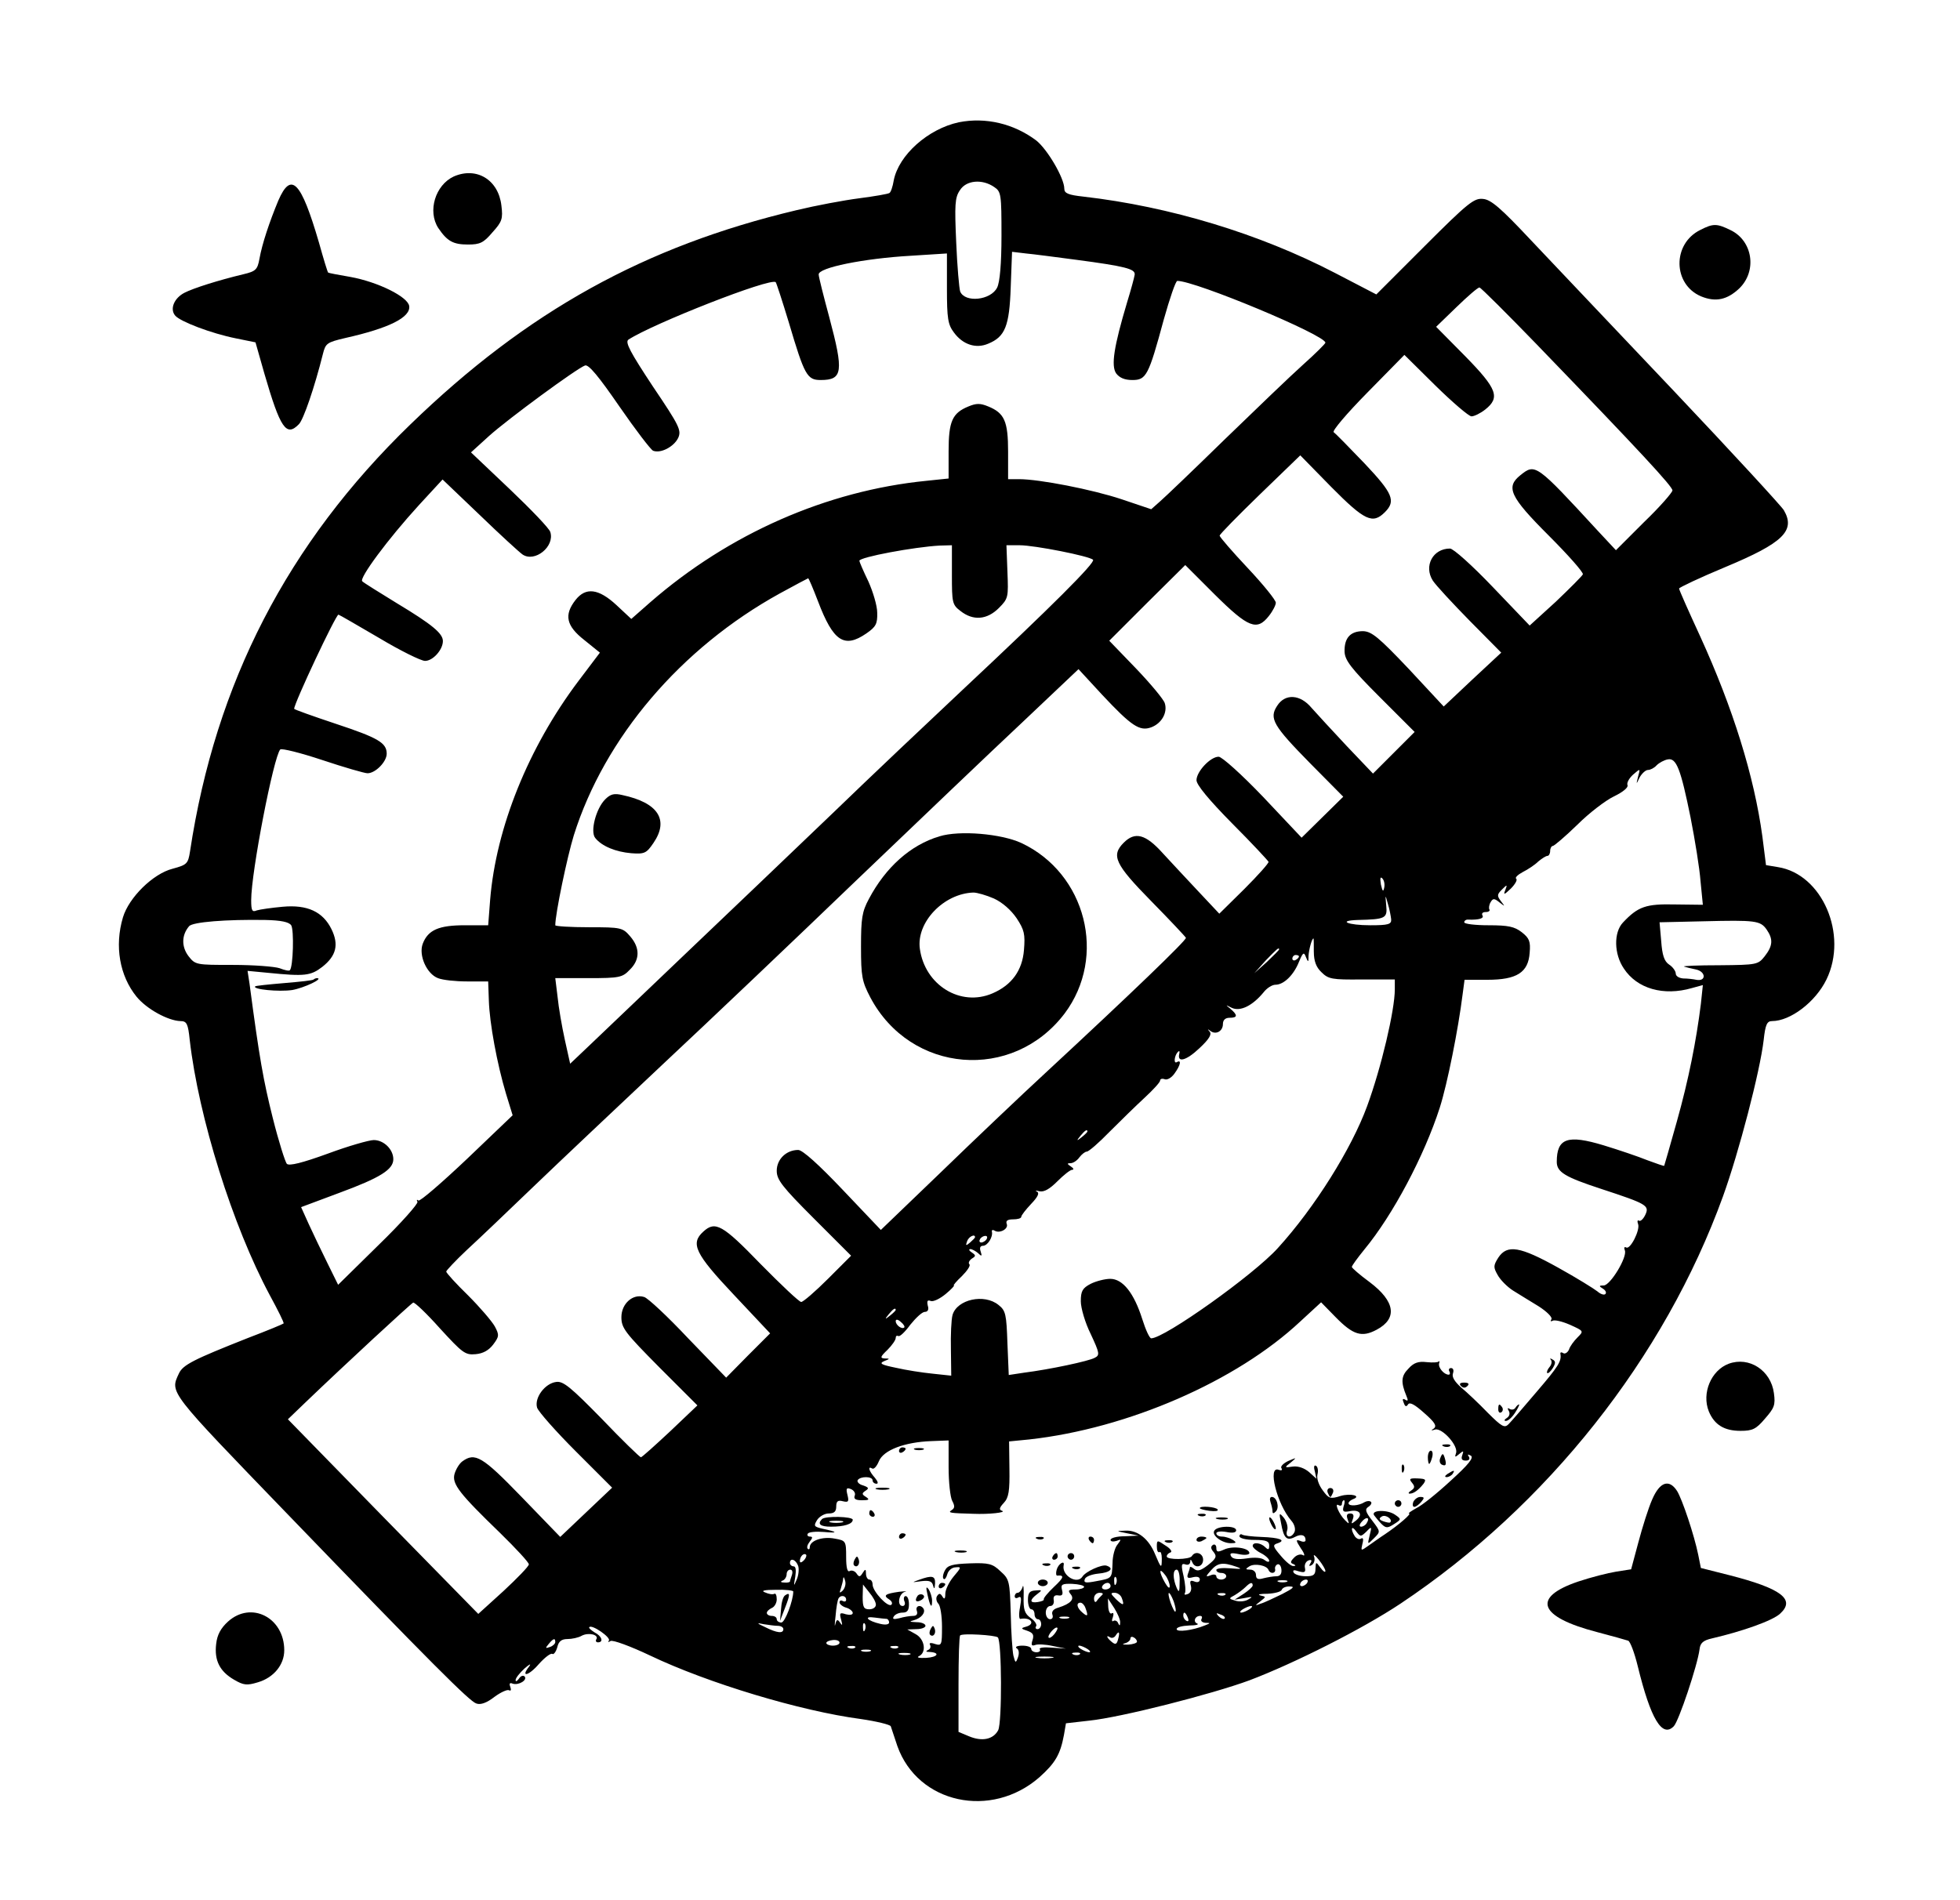 <?xml version="1.0" standalone="no"?>
<!DOCTYPE svg PUBLIC "-//W3C//DTD SVG 20010904//EN"
 "http://www.w3.org/TR/2001/REC-SVG-20010904/DTD/svg10.dtd">
<svg version="1.0" xmlns="http://www.w3.org/2000/svg"
 width="593pt" height="575pt" viewBox="0 0 593 575"
 preserveAspectRatio="xMidYMid meet">

<g transform="translate(0,575) scale(0.1,-0.1)"
fill="#000000" stroke="none">
<path d="M2901 5380 c-93 -20 -182 -99 -197 -176 -3 -19 -9 -36 -13 -38 -4 -3
-45 -10 -91 -16 -47 -6 -132 -22 -190 -36 -459 -109 -815 -306 -1168 -648
-372 -360 -590 -783 -667 -1292 -6 -38 -9 -41 -53 -53 -59 -15 -132 -87 -150
-147 -26 -87 -10 -177 41 -240 31 -38 96 -73 133 -74 19 0 23 -8 28 -57 27
-235 130 -563 242 -772 25 -46 44 -84 42 -86 -2 -2 -50 -22 -108 -44 -164 -65
-197 -81 -209 -108 -27 -58 -32 -51 327 -423 438 -454 553 -569 573 -575 13
-5 32 2 55 20 19 14 39 23 44 20 6 -3 7 1 4 10 -4 10 -2 14 7 10 18 -6 46 11
36 22 -5 4 -12 1 -17 -7 -6 -8 -10 -10 -10 -4 0 6 12 21 27 35 15 13 21 16 14
6 -27 -34 -2 -29 29 7 18 20 36 34 41 31 4 -3 11 6 15 20 4 18 13 25 31 25 13
0 33 4 43 10 21 11 53 3 44 -11 -3 -5 0 -9 5 -9 18 0 12 19 -10 30 -11 7 -19
14 -16 16 8 9 67 -32 59 -41 -4 -5 -1 -5 5 -1 7 4 61 -16 120 -44 176 -84 456
-168 637 -192 48 -7 89 -17 91 -22 2 -6 11 -33 20 -60 62 -174 284 -222 430
-94 48 43 63 69 74 128 l6 35 70 8 c97 10 371 80 485 122 137 52 343 156 457
232 444 296 799 744 976 1233 48 133 112 378 123 473 5 46 10 57 25 57 56 0
132 58 165 126 66 136 -13 319 -147 340 l-36 6 -11 87 c-25 183 -89 388 -188
605 -35 76 -64 141 -64 145 0 3 63 33 140 65 175 73 213 110 177 172 -7 12
-156 174 -332 360 -176 185 -371 392 -434 458 -90 96 -120 122 -144 124 -27 3
-45 -11 -177 -143 l-146 -146 -125 65 c-229 119 -500 201 -761 231 -46 5 -58
10 -58 24 0 32 -51 119 -85 146 -68 51 -153 71 -234 55z m107 -196 c21 -14 22
-22 22 -147 0 -85 -5 -141 -13 -157 -19 -39 -98 -47 -112 -12 -3 9 -9 76 -12
149 -5 113 -4 135 11 157 19 31 68 35 104 10z m247 -220 c151 -20 180 -28 178
-45 -1 -8 -11 -45 -23 -84 -40 -134 -49 -192 -33 -215 10 -13 25 -20 49 -20
42 0 49 13 95 183 18 64 36 117 41 117 55 0 448 -164 448 -187 0 -3 -30 -33
-67 -66 -38 -34 -144 -136 -238 -227 -93 -91 -182 -176 -196 -188 l-26 -23
-89 30 c-90 30 -250 61 -311 61 l-33 0 0 83 c0 92 -11 117 -60 137 -24 10 -36
10 -60 0 -49 -20 -60 -45 -60 -136 l0 -82 -67 -7 c-302 -30 -597 -160 -835
-367 l-58 -51 -45 42 c-54 50 -93 55 -124 15 -35 -45 -28 -78 27 -121 l47 -38
-65 -86 c-152 -202 -249 -444 -267 -661 l-6 -78 -71 0 c-78 0 -111 -14 -127
-56 -13 -35 12 -91 46 -104 15 -6 54 -10 89 -10 l63 0 2 -57 c2 -69 25 -193
52 -283 l20 -65 -138 -132 c-76 -72 -142 -129 -147 -126 -5 4 -6 2 -3 -4 3 -5
-49 -64 -117 -130 l-123 -121 -33 67 c-18 36 -43 89 -56 117 l-23 51 115 43
c125 46 164 71 164 102 0 30 -29 58 -59 58 -14 0 -77 -18 -139 -41 -77 -28
-117 -38 -124 -31 -5 5 -25 68 -43 140 -28 112 -40 178 -70 405 l-6 39 63 -6
c110 -11 128 -9 163 18 42 33 51 67 28 114 -26 53 -73 75 -148 68 -33 -3 -68
-8 -78 -11 -14 -6 -17 -1 -17 31 0 85 68 435 88 456 4 4 61 -10 127 -32 66
-22 128 -40 137 -40 24 0 58 35 58 59 0 33 -25 48 -155 91 -69 23 -125 43
-125 45 0 17 126 285 134 285 2 0 57 -32 122 -70 65 -39 128 -70 140 -70 24 0
54 34 54 60 0 23 -32 50 -140 115 -52 32 -99 61 -104 66 -10 9 77 127 172 231
l71 77 112 -107 c61 -59 120 -113 130 -120 37 -25 98 24 84 68 -3 11 -59 69
-123 130 l-117 111 55 50 c58 52 265 204 290 213 11 4 42 -34 104 -124 49 -71
95 -131 102 -134 23 -9 63 12 76 39 10 23 4 36 -77 156 -68 103 -84 133 -74
141 73 48 431 189 446 174 2 -2 20 -57 40 -123 47 -159 55 -173 96 -173 67 0
70 25 26 190 -17 63 -32 122 -32 129 -3 21 138 49 278 57 l110 7 0 -106 c0
-91 3 -109 21 -133 27 -37 67 -50 104 -34 51 21 64 53 68 171 l4 107 42 -5
c22 -2 91 -11 151 -19z m1399 -261 c309 -320 406 -425 406 -437 0 -6 -38 -50
-86 -96 l-85 -85 -56 60 c-186 202 -188 203 -233 167 -45 -36 -32 -65 85 -182
59 -59 106 -112 104 -118 -2 -5 -39 -42 -82 -83 l-79 -72 -111 116 c-64 67
-120 117 -130 117 -52 0 -80 -53 -52 -97 9 -14 60 -69 112 -122 l95 -96 -87
-81 -87 -82 -106 114 c-91 96 -112 113 -138 114 -39 0 -57 -21 -56 -62 1 -26
19 -50 106 -137 l106 -106 -63 -63 -63 -63 -80 84 c-43 46 -91 98 -106 115
-34 41 -80 44 -104 6 -25 -38 -12 -60 100 -174 l100 -101 -63 -62 -63 -62
-116 123 c-65 68 -125 122 -135 122 -25 0 -67 -45 -67 -71 0 -14 37 -59 108
-131 59 -59 108 -112 110 -116 1 -4 -32 -41 -73 -82 l-76 -75 -62 66 c-34 36
-83 89 -109 117 -52 58 -84 66 -118 32 -39 -39 -27 -65 83 -177 56 -57 103
-107 105 -111 2 -7 -164 -167 -423 -407 -77 -71 -221 -208 -320 -304 l-180
-173 -115 121 c-73 77 -122 121 -135 121 -36 0 -65 -28 -65 -63 0 -27 16 -48
112 -144 l113 -113 -70 -70 c-38 -38 -75 -70 -81 -70 -6 0 -61 52 -123 115
-115 119 -137 131 -173 98 -40 -36 -25 -67 92 -191 l110 -117 -67 -67 -66 -67
-115 119 c-62 66 -122 122 -133 125 -34 11 -69 -20 -69 -61 0 -33 11 -47 115
-152 l115 -115 -82 -78 c-46 -43 -86 -79 -89 -79 -3 0 -57 52 -118 116 -94 96
-117 115 -138 112 -34 -4 -67 -48 -58 -78 4 -12 57 -72 117 -132 l110 -110
-78 -74 -79 -75 -117 121 c-119 123 -141 136 -180 107 -9 -7 -19 -24 -23 -38
-8 -30 16 -60 138 -178 48 -47 87 -89 87 -95 0 -6 -35 -42 -77 -81 l-76 -69
-288 294 -288 295 52 50 c122 117 320 300 327 303 4 2 41 -33 81 -78 68 -74
76 -81 108 -78 23 2 40 12 53 29 18 24 19 29 5 55 -9 16 -45 58 -81 94 -36 35
-66 68 -66 72 0 3 28 33 62 65 35 32 126 119 203 193 77 74 253 240 390 369
138 129 401 379 585 556 184 176 411 393 504 480 l169 160 71 -77 c89 -95 114
-112 149 -99 32 12 50 45 41 73 -3 11 -43 59 -87 105 l-81 84 115 115 115 114
90 -90 c101 -100 127 -110 163 -64 12 15 21 33 21 40 0 8 -38 55 -85 105 -47
50 -85 94 -85 98 0 4 55 60 122 125 l122 118 94 -96 c101 -102 125 -113 162
-76 34 34 24 57 -62 148 -46 48 -87 90 -93 94 -5 4 39 56 102 120 l112 114 94
-93 c52 -51 101 -93 109 -93 8 0 27 9 42 21 45 36 36 62 -61 161 l-88 89 62
60 c33 32 64 59 69 59 4 0 84 -80 178 -177z m-1774 -692 c0 -85 1 -91 26 -110
38 -30 80 -27 116 9 29 29 29 33 26 110 l-3 80 40 0 c45 0 212 -33 222 -44 8
-8 -124 -140 -392 -391 -99 -93 -279 -263 -400 -380 -121 -116 -321 -307 -445
-425 -124 -118 -252 -241 -285 -272 l-60 -57 -16 72 c-9 41 -19 99 -22 130
l-7 57 100 0 c94 0 103 2 125 25 31 30 32 66 2 101 -23 27 -28 28 -125 28 -56
0 -102 3 -102 6 0 35 36 207 56 272 93 296 324 567 623 732 46 25 85 46 86 46
2 0 15 -31 30 -70 46 -121 79 -143 146 -97 29 20 34 29 33 63 0 21 -13 64 -27
95 -15 31 -27 59 -27 62 0 11 167 42 243 46 l37 1 0 -89z m2235 -736 c13 -66
27 -152 30 -192 l7 -71 -84 1 c-88 2 -112 -6 -158 -55 -28 -30 -27 -95 3 -139
40 -61 120 -84 206 -59 l33 9 -6 -57 c-14 -112 -37 -229 -73 -357 -20 -71 -37
-131 -38 -133 -1 -1 -24 7 -51 17 -27 11 -86 31 -132 45 -109 33 -142 22 -142
-50 0 -31 25 -46 135 -82 137 -45 146 -50 133 -78 -6 -13 -15 -21 -19 -18 -5
3 -6 -2 -3 -10 7 -18 -24 -79 -36 -71 -6 3 -7 -1 -4 -9 8 -20 -44 -106 -64
-106 -15 0 -15 -2 -2 -10 8 -5 11 -12 7 -16 -4 -4 -15 0 -24 8 -10 8 -63 41
-119 72 -115 64 -154 71 -181 30 -15 -24 -15 -29 -2 -52 8 -15 29 -36 46 -47
18 -11 53 -33 78 -48 25 -16 42 -33 39 -39 -4 -6 -2 -8 3 -5 6 4 30 -2 53 -12
42 -19 42 -19 23 -38 -11 -11 -23 -27 -26 -37 -4 -9 -12 -14 -17 -11 -6 4 -10
3 -9 -2 4 -22 -6 -38 -72 -115 -39 -46 -77 -90 -85 -98 -12 -12 -20 -8 -63 35
-27 28 -63 62 -80 76 -20 18 -29 32 -25 43 3 9 1 16 -6 16 -6 0 -8 -5 -5 -10
3 -5 2 -10 -2 -10 -14 0 -32 21 -29 34 2 6 1 9 -1 6 -2 -3 -18 -4 -37 -2 -25
3 -39 -2 -55 -20 -22 -22 -23 -41 -6 -82 6 -14 5 -17 -3 -12 -8 5 -10 2 -5 -9
4 -12 8 -13 13 -5 5 8 20 0 49 -26 32 -28 39 -39 29 -47 -10 -6 -8 -7 4 -3 21
6 72 -50 63 -72 -4 -12 -3 -13 10 -2 13 11 14 10 9 -4 -4 -11 -1 -16 11 -16
10 0 13 5 9 12 -5 7 -3 8 6 3 10 -6 -7 -27 -61 -76 -41 -38 -87 -75 -104 -83
-16 -9 -26 -16 -22 -16 9 0 -30 -34 -73 -63 -14 -9 -36 -25 -49 -34 -24 -17
-24 -17 -19 5 4 14 2 20 -4 16 -6 -4 -14 0 -19 7 -14 22 -10 35 4 15 13 -17
14 -17 31 -1 16 17 17 16 10 -11 -7 -29 -7 -29 13 -9 20 20 20 20 -5 53 -21
27 -23 35 -12 42 8 5 11 12 8 15 -4 4 -13 3 -20 -1 -17 -11 -48 -13 -48 -3 0
4 6 9 13 12 28 10 -6 19 -37 10 -31 -10 -36 -8 -54 17 -12 16 -19 36 -16 48 3
11 1 23 -4 26 -6 4 -8 -3 -4 -16 l5 -23 -22 20 c-14 12 -33 19 -49 17 -26 -4
-27 -3 -7 12 19 16 19 16 -7 5 -15 -7 -25 -17 -21 -22 4 -6 0 -8 -8 -5 -35 14
-6 -103 38 -154 9 -10 13 -24 10 -33 -9 -21 -30 -19 -23 3 4 10 -1 27 -9 38
-15 18 -16 17 -9 -16 8 -45 17 -54 42 -41 19 10 32 6 32 -10 0 -5 -7 -6 -16
-2 -14 5 -14 2 2 -23 11 -15 13 -25 6 -20 -7 4 -19 1 -27 -8 -11 -11 -12 -16
-2 -19 8 -4 8 -6 0 -6 -6 -1 -23 13 -38 31 -25 29 -25 33 -9 38 26 9 6 17 -50
19 -28 1 -53 4 -58 7 -4 3 -8 0 -8 -5 0 -6 20 -11 45 -11 36 0 45 -4 45 -17 0
-13 -3 -14 -12 -5 -14 14 -38 16 -38 4 0 -5 11 -15 25 -22 14 -7 25 -18 25
-23 0 -5 -6 -4 -14 2 -8 7 -29 9 -54 5 -27 -4 -42 -2 -47 6 -6 10 -1 12 23 7
18 -4 32 -2 32 3 0 16 -50 23 -76 11 -20 -9 -24 -8 -24 5 0 8 -5 12 -10 9 -8
-5 -7 -12 2 -22 10 -13 8 -19 -17 -39 -22 -17 -32 -20 -42 -12 -7 6 -13 8 -13
5 0 -3 -3 -12 -6 -20 -4 -12 0 -14 15 -10 13 3 21 1 21 -7 0 -7 -7 -10 -16 -6
-13 5 -15 2 -11 -13 3 -12 -1 -22 -10 -25 -8 -3 -11 -2 -8 3 3 6 1 28 -4 51
-8 34 -7 40 5 36 8 -3 14 0 15 7 0 9 2 9 6 0 8 -21 33 -15 33 7 0 20 -24 28
-34 11 -7 -11 -76 -12 -76 -1 0 5 5 10 11 12 7 2 0 12 -15 21 -25 17 -26 17
-26 -3 0 -12 3 -19 8 -17 4 3 7 -6 7 -19 0 -32 -2 -31 -20 12 -19 47 -53 74
-90 72 -30 -1 -29 -1 5 -8 l35 -7 -42 -2 c-24 0 -43 -5 -43 -11 0 -5 8 -6 18
-3 15 6 15 5 3 -11 -8 -9 -15 -35 -15 -56 -2 -47 -1 -46 -50 -55 -31 -6 -38
-5 -34 6 2 8 21 15 41 17 36 3 49 16 25 24 -14 5 -64 -18 -73 -33 -16 -25 -63
3 -57 34 4 17 -16 5 -21 -13 -3 -10 -2 -19 2 -18 22 2 20 -6 -10 -34 -19 -18
-33 -35 -31 -38 1 -3 -6 -6 -18 -8 -25 -4 -26 6 -2 24 16 12 15 13 -5 11 -18
-1 -23 -7 -23 -29 0 -15 5 -28 10 -28 6 0 10 -7 10 -15 0 -8 5 -15 10 -15 6 0
10 -7 10 -15 0 -8 -5 -15 -11 -15 -5 0 -8 4 -4 9 3 5 -5 17 -17 25 -18 13 -22
25 -21 63 1 27 -1 40 -3 31 -3 -10 -10 -18 -15 -18 -5 0 -9 -5 -9 -11 0 -5 5
-7 11 -3 9 5 10 -3 5 -30 -4 -20 -3 -36 1 -35 33 6 47 -16 16 -24 -15 -4 -14
-6 5 -12 17 -6 21 -12 16 -28 -5 -15 -3 -19 8 -15 7 3 31 2 53 -3 l40 -8 -43
3 c-23 2 -40 0 -36 -5 3 -5 -2 -9 -10 -9 -9 0 -16 5 -16 10 0 6 -12 10 -27 10
-16 0 -23 -4 -17 -8 7 -4 8 -15 4 -27 -7 -19 -8 -18 -14 5 -3 14 -7 71 -8 127
-3 98 -4 104 -31 128 -24 23 -35 26 -93 24 -53 -2 -67 -6 -75 -21 -6 -11 -8
-23 -4 -26 3 -3 8 3 11 14 3 11 14 21 25 21 18 2 18 0 -6 -28 -14 -17 -25 -40
-25 -52 0 -16 -3 -18 -9 -8 -6 10 -10 10 -16 1 -4 -6 -2 -17 4 -23 6 -6 11
-37 11 -70 0 -55 -1 -58 -21 -52 -14 5 -19 3 -15 -3 3 -6 0 -13 -6 -15 -8 -4
-7 -6 4 -6 34 -2 25 -16 -10 -18 -21 -1 -30 1 -22 5 24 11 18 52 -10 67 l-25
14 28 1 c15 0 27 5 27 10 0 6 -12 11 -27 11 -22 1 -23 2 -8 6 22 6 36 23 29
35 -9 14 -26 8 -20 -7 3 -10 -1 -15 -12 -15 -9 0 -28 -3 -41 -7 -17 -4 -22 -3
-17 5 4 7 16 12 27 12 14 0 19 7 19 25 0 14 -4 25 -10 25 -5 0 -7 -7 -4 -15 4
-8 1 -15 -5 -15 -18 0 -12 38 7 43 9 2 1 2 -18 0 -42 -6 -49 -11 -30 -23 8 -5
11 -12 7 -16 -10 -10 -57 40 -57 61 0 8 -4 15 -10 15 -5 0 -10 8 -10 18 0 14
-2 15 -10 2 -8 -13 -11 -13 -19 -1 -5 7 -14 10 -20 7 -7 -5 -11 9 -11 42 0 49
-1 50 -35 56 -36 7 -75 -6 -75 -26 0 -6 -3 -8 -6 -5 -4 4 -1 13 6 22 9 11 9
15 1 15 -7 0 -10 4 -7 9 3 5 25 7 49 5 44 -4 42 0 -5 10 -25 6 -27 8 -16 26 7
11 23 20 35 20 17 0 23 6 23 21 0 16 5 20 20 16 17 -4 19 -1 14 19 -5 20 -3
23 10 18 10 -4 15 -13 12 -20 -4 -10 3 -14 22 -14 21 0 24 2 12 10 -13 8 -13
11 -1 19 11 7 9 10 -8 16 -12 3 -19 11 -16 16 8 12 45 12 45 -1 0 -5 5 -10 12
-10 6 0 4 7 -5 18 -18 20 -23 37 -8 28 5 -3 14 7 20 22 14 34 78 58 159 61
l52 2 0 -81 c0 -45 5 -91 11 -102 8 -15 8 -22 -2 -28 -12 -8 -6 -9 66 -11 47
-2 101 4 87 9 -10 3 -9 9 5 24 15 16 18 36 17 103 l-1 83 61 6 c298 33 627
176 820 357 l63 58 44 -45 c53 -54 79 -62 124 -38 64 34 56 86 -21 144 -30 22
-54 43 -54 46 0 4 17 27 38 53 86 104 181 283 228 429 23 72 56 238 69 342 l6
45 69 0 c89 0 124 22 128 82 3 34 -1 44 -24 62 -22 17 -41 21 -100 21 -41 0
-74 4 -74 9 0 5 6 9 13 8 32 -1 48 4 42 13 -3 6 1 10 10 10 9 0 14 4 11 8 -2
4 -1 14 4 22 7 12 11 12 27 -1 17 -13 17 -13 4 4 -12 16 -12 20 3 35 16 16 17
16 10 -2 -6 -15 -3 -14 17 5 13 13 21 27 16 30 -4 3 5 12 20 20 16 8 37 22 47
32 11 9 23 17 28 17 4 0 8 7 8 15 0 8 4 15 8 15 4 0 38 29 74 64 36 36 86 74
111 86 27 13 44 27 41 34 -3 7 5 21 17 32 22 19 22 19 15 -6 -6 -25 -6 -25 5
-2 7 12 18 22 25 22 7 0 19 6 26 14 8 8 23 16 34 18 26 5 39 -29 69 -177z
m-927 -211 c-3 -14 -5 -12 -10 9 -3 19 -2 25 4 19 6 -6 8 -18 6 -28z m21 -96
c1 -15 -8 -18 -63 -18 -68 0 -101 14 -38 16 84 2 90 5 86 44 -3 34 -3 34 5 5
5 -16 9 -38 10 -47z m-3328 -18 c9 -14 6 -126 -4 -136 -2 -3 -16 0 -31 6 -15
5 -78 10 -141 10 -112 0 -114 0 -135 27 -21 28 -21 63 2 90 10 13 113 21 231
19 47 -1 71 -6 78 -16z m4464 -13 c20 -29 19 -49 -6 -81 -20 -25 -23 -26 -137
-27 -64 0 -112 -2 -107 -4 6 -2 22 -6 37 -9 30 -7 30 -37 0 -31 -9 2 -27 4
-39 4 -13 1 -23 7 -23 15 0 7 -9 20 -20 27 -15 10 -21 29 -24 71 l-5 57 132 3
c159 4 173 2 192 -25z m-1370 -67 c0 -28 7 -47 23 -62 21 -21 32 -23 122 -22
l100 0 0 -30 c0 -63 -41 -237 -84 -354 -47 -128 -158 -306 -270 -429 -73 -81
-343 -273 -383 -273 -5 0 -17 26 -27 58 -25 79 -59 122 -97 122 -16 0 -43 -7
-59 -15 -25 -13 -30 -22 -30 -53 0 -20 13 -65 30 -99 27 -58 28 -64 12 -72
-18 -10 -135 -35 -214 -45 l-46 -7 -4 96 c-3 87 -5 99 -27 116 -43 35 -125 17
-139 -30 -4 -14 -6 -61 -5 -105 l1 -79 -56 6 c-31 3 -82 11 -112 18 -44 9 -51
13 -35 20 18 7 18 8 2 8 -15 1 -14 5 8 26 14 14 25 30 25 36 0 6 3 8 8 6 4 -3
20 12 36 34 17 21 36 39 44 39 9 0 13 7 9 19 -3 14 -1 18 9 14 8 -3 28 7 45
21 17 14 28 26 25 26 -3 0 8 13 24 28 16 16 27 32 23 36 -4 4 -1 11 7 17 13 8
13 10 0 19 -8 5 -10 10 -4 10 5 0 16 -6 23 -12 11 -11 13 -10 8 5 -4 11 -1 17
7 17 14 0 31 27 27 43 -1 5 3 6 8 3 15 -10 43 5 37 20 -4 10 3 14 19 14 14 0
25 3 25 8 0 4 13 21 30 39 20 21 26 33 17 37 -6 3 -3 4 8 1 14 -3 31 7 54 30
19 19 39 35 45 35 6 0 4 5 -4 10 -12 8 -12 10 -1 10 8 0 20 8 27 18 7 9 17 17
22 17 6 0 37 27 69 60 33 33 80 79 106 103 26 24 47 47 47 52 0 5 6 7 14 4 8
-3 21 5 30 18 18 25 21 42 7 34 -11 -7 -8 20 3 31 4 4 6 2 4 -6 -7 -28 21 -21
61 17 29 27 38 42 31 50 -7 8 -7 9 1 3 17 -14 39 -2 39 20 0 12 7 19 20 19 25
0 25 8 3 27 -16 13 -16 13 4 3 26 -12 63 7 96 47 10 13 26 23 36 23 25 0 55
29 71 69 12 29 15 31 21 15 7 -17 8 -17 8 3 1 19 10 53 15 53 1 0 1 -18 1 -40z
m-105 7 c0 -2 -17 -19 -37 -38 l-38 -34 34 38 c33 34 41 42 41 34z m60 -21 c0
-3 -4 -8 -10 -11 -5 -3 -10 -1 -10 4 0 6 5 11 10 11 6 0 10 -2 10 -4z m-640
-530 c0 -2 -8 -10 -17 -17 -16 -13 -17 -12 -4 4 13 16 21 21 21 13z m-340
-320 c0 -2 -7 -9 -15 -16 -13 -11 -14 -10 -9 4 5 14 24 23 24 12z m35 -6 c-3
-5 -11 -10 -16 -10 -6 0 -7 5 -4 10 3 6 11 10 16 10 6 0 7 -4 4 -10z m-275
-214 c0 -2 -8 -10 -17 -17 -16 -13 -17 -12 -4 4 13 16 21 21 21 13z m26 -53
c-7 -7 -26 7 -26 19 0 6 6 6 15 -2 9 -7 13 -15 11 -17z m1329 -542 c-4 -15 -1
-18 19 -14 30 6 41 -10 19 -28 -15 -12 -16 -12 -10 4 4 11 2 17 -8 17 -10 0
-12 -6 -8 -17 6 -16 5 -16 -8 -3 -18 18 -33 54 -19 45 6 -3 10 -1 10 4 0 6 3
11 6 11 3 0 3 -8 -1 -19z m70 -50 c-3 -6 -11 -11 -17 -11 -6 0 -6 6 2 15 14
17 26 13 15 -4z m-1703 -113 c-7 -7 -12 -8 -12 -2 0 14 12 26 19 19 2 -3 -1
-11 -7 -17z m1578 -32 c0 -6 -7 -1 -15 10 -14 19 -14 18 -15 -3 0 -19 -6 -23
-29 -23 -17 0 -33 5 -37 11 -4 8 1 9 15 4 18 -5 22 -3 19 11 -2 9 3 19 11 22
9 3 11 0 6 -8 -6 -9 -4 -11 4 -6 7 5 10 15 7 25 -4 9 3 5 14 -9 11 -14 20 -29
20 -34z m-1595 15 c3 -10 1 -29 -5 -42 -9 -21 -9 -20 -4 9 3 20 2 32 -5 32 -6
0 -11 5 -11 10 0 17 18 11 25 -9z m1325 -2 c20 -7 16 -8 -17 -5 -24 2 -43 0
-43 -5 0 -5 7 -9 15 -9 8 0 15 -4 15 -10 0 -5 -7 -10 -15 -10 -8 0 -15 4 -15
10 0 5 -8 7 -17 3 -16 -6 -16 -4 1 15 20 23 36 25 76 11z m98 -10 c5 -13 22
-11 20 2 -2 6 2 13 7 15 6 2 11 -5 12 -16 1 -13 -4 -20 -15 -20 -9 0 -27 -3
-39 -6 -17 -5 -23 -2 -23 10 0 9 -8 16 -17 16 -15 0 -16 2 -3 10 16 10 53 3
58 -11z m-1442 -15 c-3 -9 -6 -18 -6 -20 0 -2 -8 -4 -17 -3 -11 0 -13 3 -5 6
6 2 12 11 12 19 0 8 5 14 11 14 6 0 8 -7 5 -16z m1143 -34 c0 -9 -6 -4 -14 10
-19 33 -19 49 0 24 8 -10 14 -26 14 -34z m30 13 c0 -31 -2 -34 -9 -18 -12 28
-12 55 0 55 6 0 10 -17 9 -37z m-1020 -27 c-9 -8 -10 -7 -5 7 3 10 7 24 7 30
1 7 3 4 6 -7 3 -10 -1 -23 -8 -30z m828 22 c-3 -8 -6 -5 -6 6 -1 11 2 17 5 13
3 -3 4 -12 1 -19z m516 5 c-7 -2 -19 -2 -25 0 -7 3 -2 5 12 5 14 0 19 -2 13
-5z m62 -3 c-3 -5 -11 -10 -16 -10 -6 0 -7 5 -4 10 3 6 11 10 16 10 6 0 7 -4
4 -10z m-675 -12 c0 -4 -12 -8 -26 -8 -21 0 -24 -3 -15 -14 13 -15 1 -29 -37
-41 -15 -4 -21 -12 -18 -21 3 -8 0 -14 -7 -14 -7 0 -13 9 -13 20 0 11 6 20 14
20 7 0 12 8 10 18 -2 11 3 16 14 14 12 -2 15 3 11 17 -4 16 0 19 31 18 20 -1
36 -5 36 -9z m80 2 c0 -5 -7 -10 -16 -10 -8 0 -12 5 -9 10 3 6 10 10 16 10 5
0 9 -4 9 -10z m430 2 c0 -4 -12 -15 -27 -25 l-28 -18 30 5 c24 5 27 4 12 -4
-9 -6 -27 -8 -39 -4 -21 6 -21 7 -2 17 10 6 25 17 32 24 15 15 22 16 22 5z
m-1140 -58 c0 -8 -9 -14 -20 -14 -17 0 -20 7 -20 38 l1 37 19 -24 c11 -13 20
-29 20 -37z m1229 32 c-25 -12 -54 -26 -65 -29 -18 -7 -18 -6 -1 7 18 14 18
14 0 18 -10 3 0 5 22 5 21 1 41 6 43 12 2 6 13 11 25 10 16 0 9 -6 -24 -23z
m-1479 8 c0 -28 -25 -94 -36 -94 -8 0 -14 5 -14 10 0 6 -7 10 -15 10 -8 0 -15
4 -15 9 0 5 7 11 15 15 8 3 15 15 15 26 0 12 -3 19 -7 17 -5 -3 -17 -1 -28 4
-14 5 -4 8 33 8 28 1 52 -2 52 -5z m934 -11 c-5 -5 -12 -12 -16 -18 -4 -6 -8
-2 -8 8 0 9 7 17 17 17 9 0 12 -3 7 -7z m60 -9 c9 -24 4 -24 -18 -3 -16 16
-17 19 -4 19 9 0 19 -7 22 -16z m157 -10 c5 -15 8 -29 5 -31 -2 -2 -8 10 -14
26 -13 38 -5 41 9 5z m156 20 c-3 -3 -12 -4 -19 -1 -8 3 -5 6 6 6 11 1 17 -2
13 -5z m-1147 -15 c0 -5 -4 -7 -10 -4 -5 3 -10 2 -10 -4 0 -5 9 -13 20 -16 11
-3 20 -11 20 -16 0 -6 -9 -7 -21 -4 -18 6 -20 4 -14 -17 4 -16 4 -19 -3 -9 -8
12 -11 11 -15 -5 -2 -10 -2 1 1 26 2 25 6 48 9 53 6 11 23 9 23 -4z m829 -69
c0 -10 -2 -11 -6 -2 -2 6 -9 10 -14 7 -5 -4 -6 2 -2 11 3 10 2 15 -3 12 -5 -4
-10 5 -11 19 l-1 26 19 -29 c10 -16 19 -36 18 -44z m-105 44 c9 -24 7 -28 -9
-14 -17 14 -20 30 -6 30 5 0 12 -7 15 -16z m496 -4 c-8 -5 -19 -10 -25 -10 -5
0 -3 5 5 10 8 5 20 10 25 10 6 0 3 -5 -5 -10z m-186 -26 c3 -8 2 -12 -4 -9 -6
3 -10 10 -10 16 0 14 7 11 14 -7z m111 -2 c-3 -3 -11 0 -18 7 -9 10 -8 11 6 5
10 -3 15 -9 12 -12z m-1022 -1 c4 -1 7 -6 7 -11 0 -6 -11 -8 -27 -4 -39 9 -52
24 -17 19 16 -2 32 -4 37 -4z m550 2 c-7 -2 -19 -2 -25 0 -7 3 -2 5 12 5 14 0
19 -2 13 -5z m402 -3 c-3 -5 2 -10 12 -11 16 0 16 -1 -2 -8 -37 -15 -85 -21
-85 -11 0 6 17 10 38 11 20 0 31 3 24 6 -13 5 -7 23 9 23 6 0 7 -4 4 -10z
m-1282 -20 c9 0 17 -4 17 -10 0 -14 -19 -12 -55 6 -26 12 -27 14 -5 9 14 -2
33 -5 43 -5z m264 -12 c-3 -8 -6 -5 -6 6 -1 11 2 17 5 13 3 -3 4 -12 1 -19z
m573 -13 c-7 -9 -15 -13 -17 -11 -6 6 20 36 26 30 2 -2 -2 -10 -9 -19z m-171
-10 c12 -13 13 -257 1 -281 -15 -28 -49 -35 -89 -18 l-31 13 0 144 c0 79 2
146 5 148 7 7 106 1 114 -6z m364 -5 c-4 -16 -8 -18 -19 -9 -16 13 -19 23 -5
14 5 -3 12 -1 16 5 10 16 14 12 8 -10z m57 -8 c0 -4 -12 -8 -27 -9 -16 0 -20
1 -10 4 9 2 17 9 17 14 0 6 5 7 10 4 6 -3 10 -9 10 -13z m-1760 -1 c0 -5 -7
-12 -16 -15 -14 -5 -15 -4 -4 9 14 17 20 19 20 6z m860 -2 c0 -5 -9 -9 -20 -9
-11 0 -20 4 -20 8 0 4 9 8 20 9 11 1 20 -2 20 -8z m47 -15 c-3 -3 -12 -4 -19
-1 -8 3 -5 6 6 6 11 1 17 -2 13 -5z m130 0 c-3 -3 -12 -4 -19 -1 -8 3 -5 6 6
6 11 1 17 -2 13 -5z m573 -4 c8 -5 11 -10 5 -10 -5 0 -17 5 -25 10 -8 5 -10
10 -5 10 6 0 17 -5 25 -10z m-657 -7 c-7 -2 -19 -2 -25 0 -7 3 -2 5 12 5 14 0
19 -2 13 -5z m120 -10 c-7 -2 -21 -2 -30 0 -10 3 -4 5 12 5 17 0 24 -2 18 -5z
m514 1 c-3 -3 -12 -4 -19 -1 -8 3 -5 6 6 6 11 1 17 -2 13 -5z m-84 -11 c-13
-2 -33 -2 -45 0 -13 2 -3 4 22 4 25 0 35 -2 23 -4z"/>
<path d="M949 2786 c-2 -3 -42 -7 -89 -11 -47 -4 -87 -8 -88 -10 -9 -9 72 -17
112 -11 35 6 97 35 75 36 -3 0 -8 -2 -10 -4z"/>
<path d="M2842 3219 c-87 -26 -162 -93 -213 -189 -21 -39 -24 -59 -24 -145 0
-90 3 -105 28 -153 122 -231 431 -256 588 -49 129 172 65 424 -131 516 -61 28
-187 39 -248 20z m165 -188 c26 -12 52 -35 69 -60 23 -35 26 -48 22 -96 -5
-62 -37 -106 -95 -131 -97 -42 -205 25 -220 135 -11 80 72 167 162 170 11 0
39 -8 62 -18z"/>
<path d="M1831 3331 c-28 -28 -46 -98 -30 -117 20 -25 62 -42 109 -46 40 -3
46 0 67 31 48 70 14 122 -94 145 -25 6 -36 3 -52 -13z"/>
<path d="M4692 1635 c4 -4 3 -14 -4 -22 -6 -7 -9 -15 -7 -18 3 -2 10 4 17 15
9 15 9 21 -1 26 -6 4 -9 4 -5 -1z"/>
<path d="M4420 1556 c7 -7 13 -7 20 0 6 6 3 10 -10 10 -13 0 -16 -4 -10 -10z"/>
<path d="M4533 1485 c0 -8 4 -12 9 -9 5 3 6 10 3 15 -9 13 -12 11 -12 -6z"/>
<path d="M4585 1490 c-4 -6 -11 -7 -17 -4 -7 5 -8 2 -3 -6 4 -7 2 -16 -6 -21
-8 -5 -9 -9 -3 -9 7 0 19 11 28 25 9 14 14 25 12 25 -3 0 -8 -5 -11 -10z"/>
<path d="M4368 1373 c7 -3 16 -2 19 1 4 3 -2 6 -13 5 -11 0 -14 -3 -6 -6z"/>
<path d="M2720 1359 c0 -5 5 -7 10 -4 6 3 10 8 10 11 0 2 -4 4 -10 4 -5 0 -10
-5 -10 -11z"/>
<path d="M2768 1363 c6 -2 18 -2 25 0 6 3 1 5 -13 5 -14 0 -19 -2 -12 -5z"/>
<path d="M4320 1340 c0 -11 2 -20 4 -20 2 0 6 9 9 20 3 11 1 20 -4 20 -5 0 -9
-9 -9 -20z"/>
<path d="M4357 1336 c-3 -8 0 -17 7 -19 10 -4 12 1 9 14 -6 23 -9 24 -16 5z"/>
<path d="M4241 1304 c0 -11 3 -14 6 -6 3 7 2 16 -1 19 -3 4 -6 -2 -5 -13z"/>
<path d="M4380 1290 c-9 -6 -10 -10 -3 -10 6 0 15 5 18 10 8 12 4 12 -15 0z"/>
<path d="M4272 1263 c9 -11 9 -16 -3 -24 -8 -5 -9 -9 -4 -9 12 0 26 10 42 30
9 13 6 15 -18 16 -24 1 -27 -1 -17 -13z"/>
<path d="M2653 1243 c9 -2 25 -2 35 0 9 3 1 5 -18 5 -19 0 -27 -2 -17 -5z"/>
<path d="M4017 1233 c3 -7 6 -13 8 -13 2 0 5 6 8 13 3 8 -1 14 -8 14 -7 0 -11
-6 -8 -14z"/>
<path d="M3844 1204 c3 -9 6 -21 6 -27 0 -8 3 -8 10 -1 12 12 3 44 -12 44 -6
0 -7 -7 -4 -16z"/>
<path d="M4276 1205 c-3 -8 -2 -15 3 -15 5 0 14 7 21 15 10 12 10 15 -3 15 -8
0 -17 -7 -21 -15z"/>
<path d="M4220 1200 c0 -5 5 -10 10 -10 6 0 10 5 10 10 0 6 -4 10 -10 10 -5 0
-10 -4 -10 -10z"/>
<path d="M3630 1186 c0 -2 13 -6 29 -8 17 -2 28 -1 25 4 -5 8 -54 12 -54 4z"/>
<path d="M2630 1170 c0 -5 5 -10 11 -10 5 0 7 5 4 10 -3 6 -8 10 -11 10 -2 0
-4 -4 -4 -10z"/>
<path d="M4157 1165 c4 -5 13 -17 22 -26 14 -14 19 -14 39 -1 22 14 22 15 3
28 -22 16 -73 15 -64 -1z m49 -22 c-2 -2 -11 0 -20 3 -14 5 -15 9 -5 15 12 7
34 -10 25 -18z"/>
<path d="M3628 1163 c7 -3 16 -2 19 1 4 3 -2 6 -13 5 -11 0 -14 -3 -6 -6z"/>
<path d="M2487 1153 c-15 -15 -5 -23 27 -23 40 0 66 8 66 21 0 10 -83 12 -93
2z m61 -10 c-10 -2 -26 -2 -35 0 -10 3 -2 5 17 5 19 0 27 -2 18 -5z"/>
<path d="M3683 1153 c9 -2 23 -2 30 0 6 3 -1 5 -18 5 -16 0 -22 -2 -12 -5z"/>
<path d="M3840 1155 c0 -5 5 -17 10 -25 5 -8 10 -10 10 -5 0 6 -5 17 -10 25
-5 8 -10 11 -10 5z"/>
<path d="M3674 1118 c-9 -14 23 -38 50 -38 17 0 18 2 6 10 -8 5 -23 10 -32 10
-10 0 -18 4 -18 10 0 5 13 7 30 4 19 -4 30 -2 30 5 0 15 -57 14 -66 -1z"/>
<path d="M2720 1099 c0 -5 5 -7 10 -4 6 3 10 8 10 11 0 2 -4 4 -10 4 -5 0 -10
-5 -10 -11z"/>
<path d="M3138 1093 c7 -3 16 -2 19 1 4 3 -2 6 -13 5 -11 0 -14 -3 -6 -6z"/>
<path d="M3295 1090 c3 -5 8 -10 11 -10 2 0 4 5 4 10 0 6 -5 10 -11 10 -5 0
-7 -4 -4 -10z"/>
<path d="M3620 1090 c0 -5 7 -7 15 -4 8 4 15 8 15 10 0 2 -7 4 -15 4 -8 0 -15
-4 -15 -10z"/>
<path d="M3528 1083 c7 -3 16 -2 19 1 4 3 -2 6 -13 5 -11 0 -14 -3 -6 -6z"/>
<path d="M2893 1053 c9 -2 23 -2 30 0 6 3 -1 5 -18 5 -16 0 -22 -2 -12 -5z"/>
<path d="M3185 1040 c-3 -5 -1 -10 4 -10 6 0 11 5 11 10 0 6 -2 10 -4 10 -3 0
-8 -4 -11 -10z"/>
<path d="M3230 1040 c0 -5 5 -10 10 -10 6 0 10 5 10 10 0 6 -4 10 -10 10 -5 0
-10 -4 -10 -10z"/>
<path d="M2586 1031 c-4 -7 -5 -15 -2 -18 9 -9 19 4 14 18 -4 11 -6 11 -12 0z"/>
<path d="M3158 1013 c7 -3 16 -2 19 1 4 3 -2 6 -13 5 -11 0 -14 -3 -6 -6z"/>
<path d="M3248 1003 c7 -3 16 -2 19 1 4 3 -2 6 -13 5 -11 0 -14 -3 -6 -6z"/>
<path d="M2780 969 c-22 -8 -22 -8 7 -4 24 3 33 0 36 -13 3 -12 5 -11 6 6 1
23 -8 26 -49 11z"/>
<path d="M3140 960 c0 -5 7 -10 15 -10 8 0 15 5 15 10 0 6 -7 10 -15 10 -8 0
-15 -4 -15 -10z"/>
<path d="M2840 949 c0 -5 5 -7 10 -4 6 3 10 8 10 11 0 2 -4 4 -10 4 -5 0 -10
-5 -10 -11z"/>
<path d="M2806 925 c8 -37 14 -45 14 -19 0 10 -5 26 -10 34 -8 11 -9 7 -4 -15z"/>
<path d="M2775 919 c-9 -14 -2 -20 14 -10 8 6 9 11 3 15 -6 3 -14 1 -17 -5z"/>
<path d="M2816 821 c-4 -7 -5 -15 -2 -18 9 -9 19 4 14 18 -4 11 -6 11 -12 0z"/>
<path d="M2375 922 c-6 -4 -11 -23 -12 -42 l-3 -35 15 39 c16 41 16 49 0 38z"/>
<path d="M1373 5216 c-56 -26 -80 -105 -47 -156 27 -40 45 -50 90 -50 36 0 47
5 74 37 29 32 32 41 27 81 -9 78 -75 118 -144 88z"/>
<path d="M842 5143 c-27 -65 -49 -131 -57 -176 -6 -33 -11 -38 -49 -47 -75
-18 -151 -42 -178 -56 -31 -16 -45 -49 -28 -69 15 -18 109 -54 184 -69 l59
-12 27 -95 c48 -165 66 -192 104 -153 14 13 48 113 73 213 8 32 12 35 67 48
134 30 199 63 194 97 -4 28 -95 73 -178 88 -36 6 -66 12 -67 13 -2 1 -14 41
-28 91 -54 185 -84 217 -123 127z"/>
<path d="M5144 5054 c-85 -42 -83 -165 3 -201 44 -18 79 -10 115 24 55 53 41
145 -27 177 -41 20 -52 20 -91 0z"/>
<path d="M5230 1623 c-53 -20 -82 -89 -60 -144 17 -41 47 -59 96 -59 36 0 47
5 74 37 28 32 32 41 27 77 -9 69 -75 112 -137 89z"/>
<path d="M4999 1213 c-12 -27 -30 -85 -42 -130 l-22 -82 -45 -7 c-25 -4 -76
-17 -115 -30 -142 -48 -120 -107 57 -153 46 -12 88 -24 94 -26 6 -2 19 -36 29
-77 39 -160 74 -218 109 -182 15 15 72 185 78 233 2 19 11 27 38 33 94 22 184
54 206 75 47 43 3 76 -153 116 l-87 22 -8 40 c-12 59 -48 167 -64 193 -24 37
-52 28 -75 -25z"/>
<path d="M690 843 c-22 -20 -33 -40 -36 -68 -6 -50 11 -83 54 -108 29 -17 39
-18 72 -8 48 14 80 53 80 97 0 99 -100 150 -170 87z"/>
</g>
</svg>

